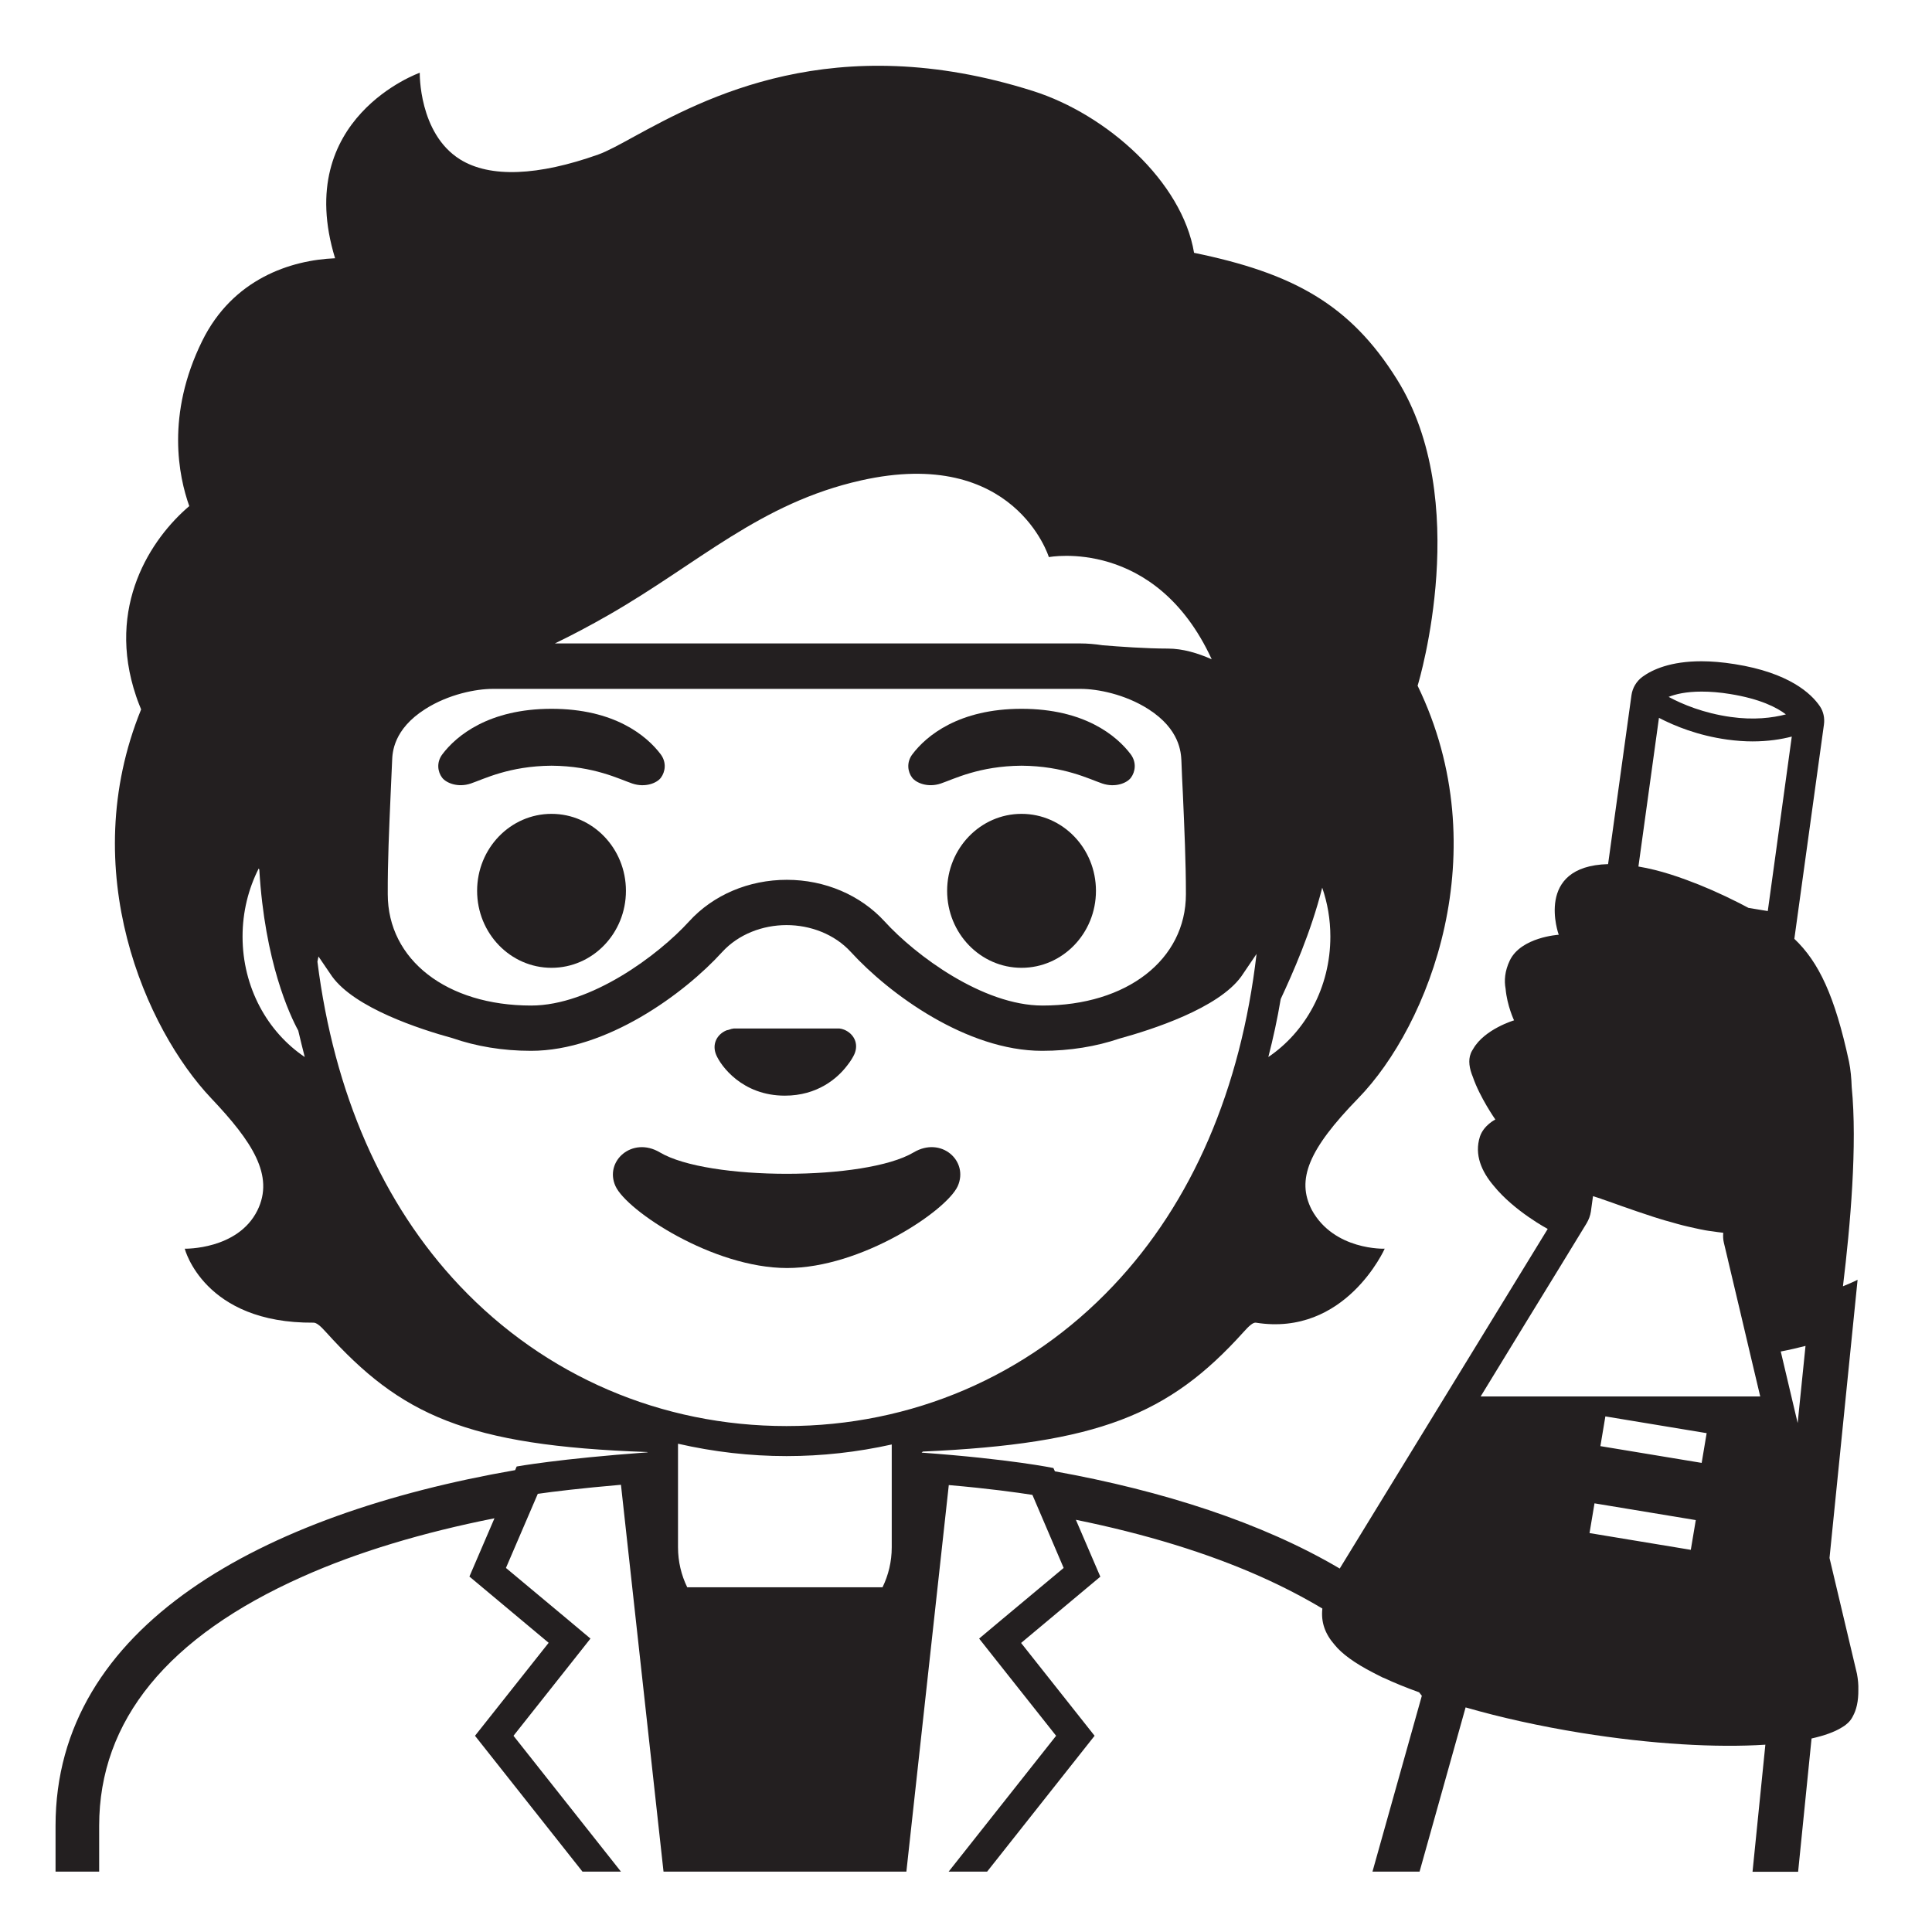 <svg viewBox="0 0 128 128" xmlns="http://www.w3.org/2000/svg">
  <g>
    <path d="M52,72.59c2.15,0,3.48-1.14,4.13-2c0.24-0.3,0.4-0.58,0.48-0.76c0.3-0.7-0.05-1.35-0.68-1.61 c-0.1-0.04-0.21-0.07-0.32-0.08h-6.99c-0.11,0.01-0.21,0.04-0.32,0.08c-0.01,0-0.02,0.01-0.03,0.01c-0.04,0.01-0.09,0.02-0.13,0.03 c-0.64,0.26-0.99,0.92-0.69,1.63C47.75,70.6,49.16,72.59,52,72.59z" fill="#231F20"/>
    <path d="M60.53,76.35c-3.19,1.89-13.63,1.89-16.81,0c-1.83-1.09-3.7,0.58-2.94,2.24c0.75,1.63,6.45,5.42,11.37,5.42 s10.55-3.79,11.3-5.42C64.2,76.92,62.36,75.26,60.53,76.35z" fill="#231F20"/>
    <path d="M31.19,51.91c0.86-0.29,2.54-1.16,5.35-1.18c2.81,0.02,4.49,0.89,5.35,1.18c0.86,0.29,1.64-0.03,1.9-0.39 c0.28-0.38,0.39-1-0.02-1.55c-0.93-1.23-3.07-3.01-7.23-3.01c-4.16,0-6.31,1.79-7.23,3.01c-0.41,0.54-0.31,1.17-0.02,1.55 C29.55,51.87,30.33,52.2,31.19,51.91z" fill="#231F20"/>
    <path d="M62.33,51.91c0.86-0.29,2.54-1.16,5.35-1.18c2.81,0.02,4.49,0.89,5.35,1.18c0.86,0.29,1.64-0.03,1.9-0.39 c0.28-0.38,0.39-1-0.02-1.55c-0.93-1.23-3.07-3.01-7.23-3.01s-6.31,1.79-7.23,3.01c-0.41,0.54-0.31,1.17-0.02,1.55 C60.69,51.87,61.47,52.2,62.33,51.91z" fill="#231F20"/>
    <ellipse cx="36.54" cy="59.02" fill="#231F20" rx="4.93" ry="5.1"/>
    <ellipse cx="67.68" cy="59.02" fill="#231F20" rx="4.93" ry="5.1"/>
    <path d="M123.03,110.9l-1.82-7.68l1.86-18.43c0,0-0.35,0.18-0.97,0.43c0.49-4.01,0.96-9.39,0.58-13.2 c-0.02-0.58-0.07-1.16-0.18-1.69c-0.94-4.36-2-6.59-3.62-8.13l1.96-14.19c0.06-0.43-0.03-0.87-0.27-1.22 c-0.57-0.84-2.04-2.22-5.64-2.79c-0.82-0.13-1.55-0.19-2.2-0.19c-2.05,0-3.25,0.55-3.9,1.02c-0.4,0.29-0.67,0.73-0.74,1.22 l-1.55,11.2c-4.92,0.13-3.27,4.68-3.27,4.68s-2.49,0.15-3.24,1.7c-0.34,0.71-0.38,1.34-0.28,1.88c0.1,1.13,0.56,2.09,0.56,2.09 s-1.95,0.58-2.7,1.88c-0.06,0.1-0.13,0.2-0.17,0.32c-0.18,0.45-0.09,1,0.14,1.55c0.46,1.35,1.49,2.82,1.49,2.82 s-0.77,0.38-1.02,1.13c-0.39,1.21,0.12,2.33,0.91,3.26c1.36,1.68,3.58,2.86,3.58,2.86l0,0l-13.78,22.5 c-5.15-3.04-11.72-5.15-18.87-6.44l-0.1-0.22c0,0-2.81-0.59-8.73-1.02l0.08-0.07c11.6-0.52,16.3-2.43,21.23-7.9 c0.39-0.44,0.65-0.66,0.83-0.64c5.94,0.95,8.54-4.9,8.54-4.9s-3.35,0.13-4.83-2.57v0c-1.04-2.01-0.21-4.02,3.07-7.39 c4.71-4.83,9.25-16.39,3.94-27.34c0.13-0.41,3.64-12.29-1.37-20.3c-3.12-5-6.93-7.04-13.44-8.38c-0.79-4.72-5.78-9.17-10.67-10.72 C55.22,1.84,46.61,6.54,41.99,9.06c-0.96,0.53-1.79,0.98-2.36,1.18c-3.97,1.41-7.16,1.56-9.15,0.32c-2.75-1.72-2.67-5.74-2.67-5.74 s-8.46,2.99-5.61,12.29c-2.93,0.12-6.77,1.36-8.8,5.47c-2.42,4.9-1.56,8.99-0.86,10.95c-2.52,2.14-5.54,6.64-3.52,12.6 C9.11,46.42,9.35,47,9.35,47C5,57.69,9.68,68.21,13.99,72.76c2.71,2.86,4.21,5.12,3.06,7.44c-1.3,2.61-4.81,2.53-4.81,2.53 s1.26,4.96,8.54,4.9c0.18,0,0.44,0.2,0.83,0.64c4.93,5.46,9.26,7.51,21.26,7.93l0.05,0.02h0v0.02l0-0.02 c-5.92,0.43-8.69,0.94-8.69,0.94l-0.1,0.24c-16.77,2.92-30.45,10.31-30.45,23.56V124h2.89v-3.04c0-6.97,4.54-12.53,13.49-16.51 c3.65-1.63,7.96-2.92,12.7-3.86l-1.66,3.86l5.25,4.39L31.47,115l7.12,9h2.55l-7.12-9l3.89-4.91l1.21-1.53l-1.49-1.25l-4.11-3.43 l2.11-4.91c1.04-0.15,2.86-0.37,5.51-0.6L43.96,124h16.09l2.81-25.61c2.67,0.23,4.51,0.49,5.54,0.65l2.07,4.84l-4.11,3.43 l-1.49,1.25l1.21,1.53l3.89,4.91l-7.12,9h2.55l7.12-9l-4.87-6.15l5.25-4.39l-1.62-3.77c4.57,0.93,8.71,2.19,12.25,3.77 c1.48,0.66,2.84,1.37,4.08,2.11c-0.1,0.89,0.17,1.67,0.81,2.4c0.48,0.6,1.34,1.22,2.52,1.83c0.09,0.05,0.19,0.1,0.29,0.15 c0.13,0.06,0.25,0.13,0.38,0.19c0.02,0.01,0.03,0.02,0.05,0.02l0.01,0c0.7,0.33,1.49,0.65,2.35,0.96c0.06,0.08,0.12,0.15,0.18,0.23 L90.93,124h3.12l3.05-10.88c2.29,0.66,4.88,1.24,7.66,1.69c4.66,0.75,8.96,0.99,12.2,0.78l-0.85,8.42h3.02l0.89-8.83 c0.84-0.19,1.52-0.43,2-0.73c0.1-0.06,0.2-0.12,0.28-0.19c0.05-0.04,0.1-0.09,0.15-0.13c0.07-0.07,0.13-0.14,0.18-0.21 c0.05-0.07,0.09-0.14,0.13-0.22c0.23-0.42,0.37-0.98,0.36-1.76C123.13,111.63,123.1,111.28,123.03,110.9z M20.19,70.03 c-2.47-1.66-4.12-4.61-4.12-7.98c0-1.64,0.39-3.17,1.07-4.51l0.04,0.07c0.36,6.14,2.03,9.66,2.58,10.67 C19.9,68.87,20.04,69.45,20.19,70.03C20.19,70.03,20.19,70.03,20.19,70.03z M84.85,66.19c0.79-1.7,2-4.41,2.75-7.38 c0.35,1.01,0.54,2.1,0.54,3.24c0,3.37-1.65,6.32-4.11,7.98C84.35,68.79,84.63,67.51,84.85,66.19z M40.33,40.74 c5.95-3.41,10.02-7.41,16.71-8.91c10.18-2.29,12.45,5.08,12.45,5.08s7.05-1.35,10.79,6.77c-0.9-0.4-1.91-0.71-2.91-0.71 c-1.43,0-3.24-0.13-4.32-0.22c-0.52-0.08-1.01-0.12-1.47-0.12H36.76C37.92,42.07,39.11,41.44,40.33,40.74z M25.88,52.63 c0.03-0.74,0.07-1.49,0.1-2.25c0.02-0.51,0.08-2.06,2.19-3.4c1.55-0.99,3.38-1.34,4.48-1.34h38.95c1.1,0,2.93,0.35,4.48,1.34 c2.1,1.34,2.16,2.89,2.19,3.4c0.03,0.77,0.06,1.52,0.1,2.25c0.1,2.31,0.2,4.49,0.2,6.61c0,4.34-3.91,7.38-9.5,7.38 c-3.95,0-8.42-3.33-10.46-5.57c-1.6-1.75-3.96-2.76-6.48-2.76c-2.52,0-4.88,1-6.48,2.76c-2.04,2.24-6.51,5.57-10.46,5.57 c-5.59,0-9.5-3.03-9.5-7.38C25.68,57.11,25.78,54.94,25.88,52.63z M58.47,105.16H45.53c-0.39-0.8-0.61-1.7-0.61-2.65v-6.86 c2.36,0.54,4.77,0.82,7.19,0.82c2.34,0,4.68-0.26,6.97-0.77v6.81C59.08,103.46,58.86,104.36,58.47,105.16z M52.11,94.48 c-8.29,0-15.98-3.3-21.65-9.29c-5.13-5.42-8.33-12.76-9.43-21.48c0.02-0.11,0.05-0.23,0.07-0.34l0.9,1.32 c1.51,2.09,5.79,3.49,7.98,4.09c1.56,0.54,3.31,0.84,5.2,0.84c5,0,10.15-3.78,12.67-6.55c1.08-1.18,2.68-1.78,4.26-1.78 s3.18,0.6,4.26,1.78c2.53,2.77,7.67,6.55,12.67,6.55c1.86,0,3.59-0.29,5.12-0.81c2.15-0.59,6.55-2,8.08-4.12l1.01-1.49 c-1.04,8.95-4.27,16.47-9.5,21.99C68.09,91.18,60.4,94.48,52.11,94.48z M112.74,45.82c0.58,0,1.21,0.05,1.88,0.16 c1.99,0.32,3.1,0.89,3.7,1.35c-0.88,0.23-2.12,0.39-3.66,0.17c-1.79-0.25-3.2-0.84-4.11-1.33 C111.01,45.99,111.7,45.82,112.74,45.82z M112.02,102.68l-6.71-1.11l0.33-1.97l6.71,1.11L112.02,102.68z M112.74,96.92l-6.71-1.11 l0.33-1.97l6.71,1.11L112.74,96.92z M98.09,92.53l3.02-4.94l2.22-3.62l1.79-2.93c0.14-0.24,0.24-0.5,0.28-0.77l0.14-1.02 c0.12,0.04,0.25,0.08,0.38,0.12c0.03,0.01,0.07,0.02,0.1,0.03c0.04,0.01,0.09,0.03,0.13,0.05c0.39,0.13,0.85,0.3,1.33,0.47 c0.12,0.04,0.23,0.08,0.35,0.12c0.2,0.07,0.4,0.14,0.6,0.21c0.15,0.05,0.3,0.1,0.45,0.15c0.21,0.07,0.41,0.14,0.63,0.21 c0.16,0.05,0.31,0.1,0.48,0.15c0.22,0.07,0.43,0.13,0.66,0.19c0.16,0.05,0.32,0.09,0.49,0.14c0.22,0.06,0.45,0.12,0.67,0.17 c0.16,0.04,0.33,0.07,0.49,0.11c0.23,0.05,0.45,0.1,0.68,0.14c0.16,0.03,0.32,0.05,0.48,0.07c0.23,0.03,0.45,0.07,0.67,0.09 c0.01,0,0.03,0,0.04,0.01c-0.02,0.22-0.01,0.44,0.04,0.65l0.26,1.09l0.01,0.05l0.82,3.46l0.69,2.93l0.63,2.66H98.09z M117.64,56.59 l-0.52,3.77l-1.28-0.21c-0.19-0.1-0.39-0.2-0.59-0.31c-1.24-0.63-2.43-1.15-3.53-1.55c-0.73-0.27-1.43-0.49-2.07-0.65 c-0.39-0.1-0.75-0.17-1.1-0.23l1.36-9.85c1.04,0.54,2.58,1.17,4.53,1.44c0.59,0.08,1.15,0.12,1.67,0.12c1.03,0,1.91-0.14,2.6-0.32 l-0.8,5.82L117.64,56.59z M119.1,94.28l-1.12-4.74c0.58-0.11,1.13-0.24,1.64-0.37L119.1,94.28z" fill="#231F20"/>
  </g>
</svg>